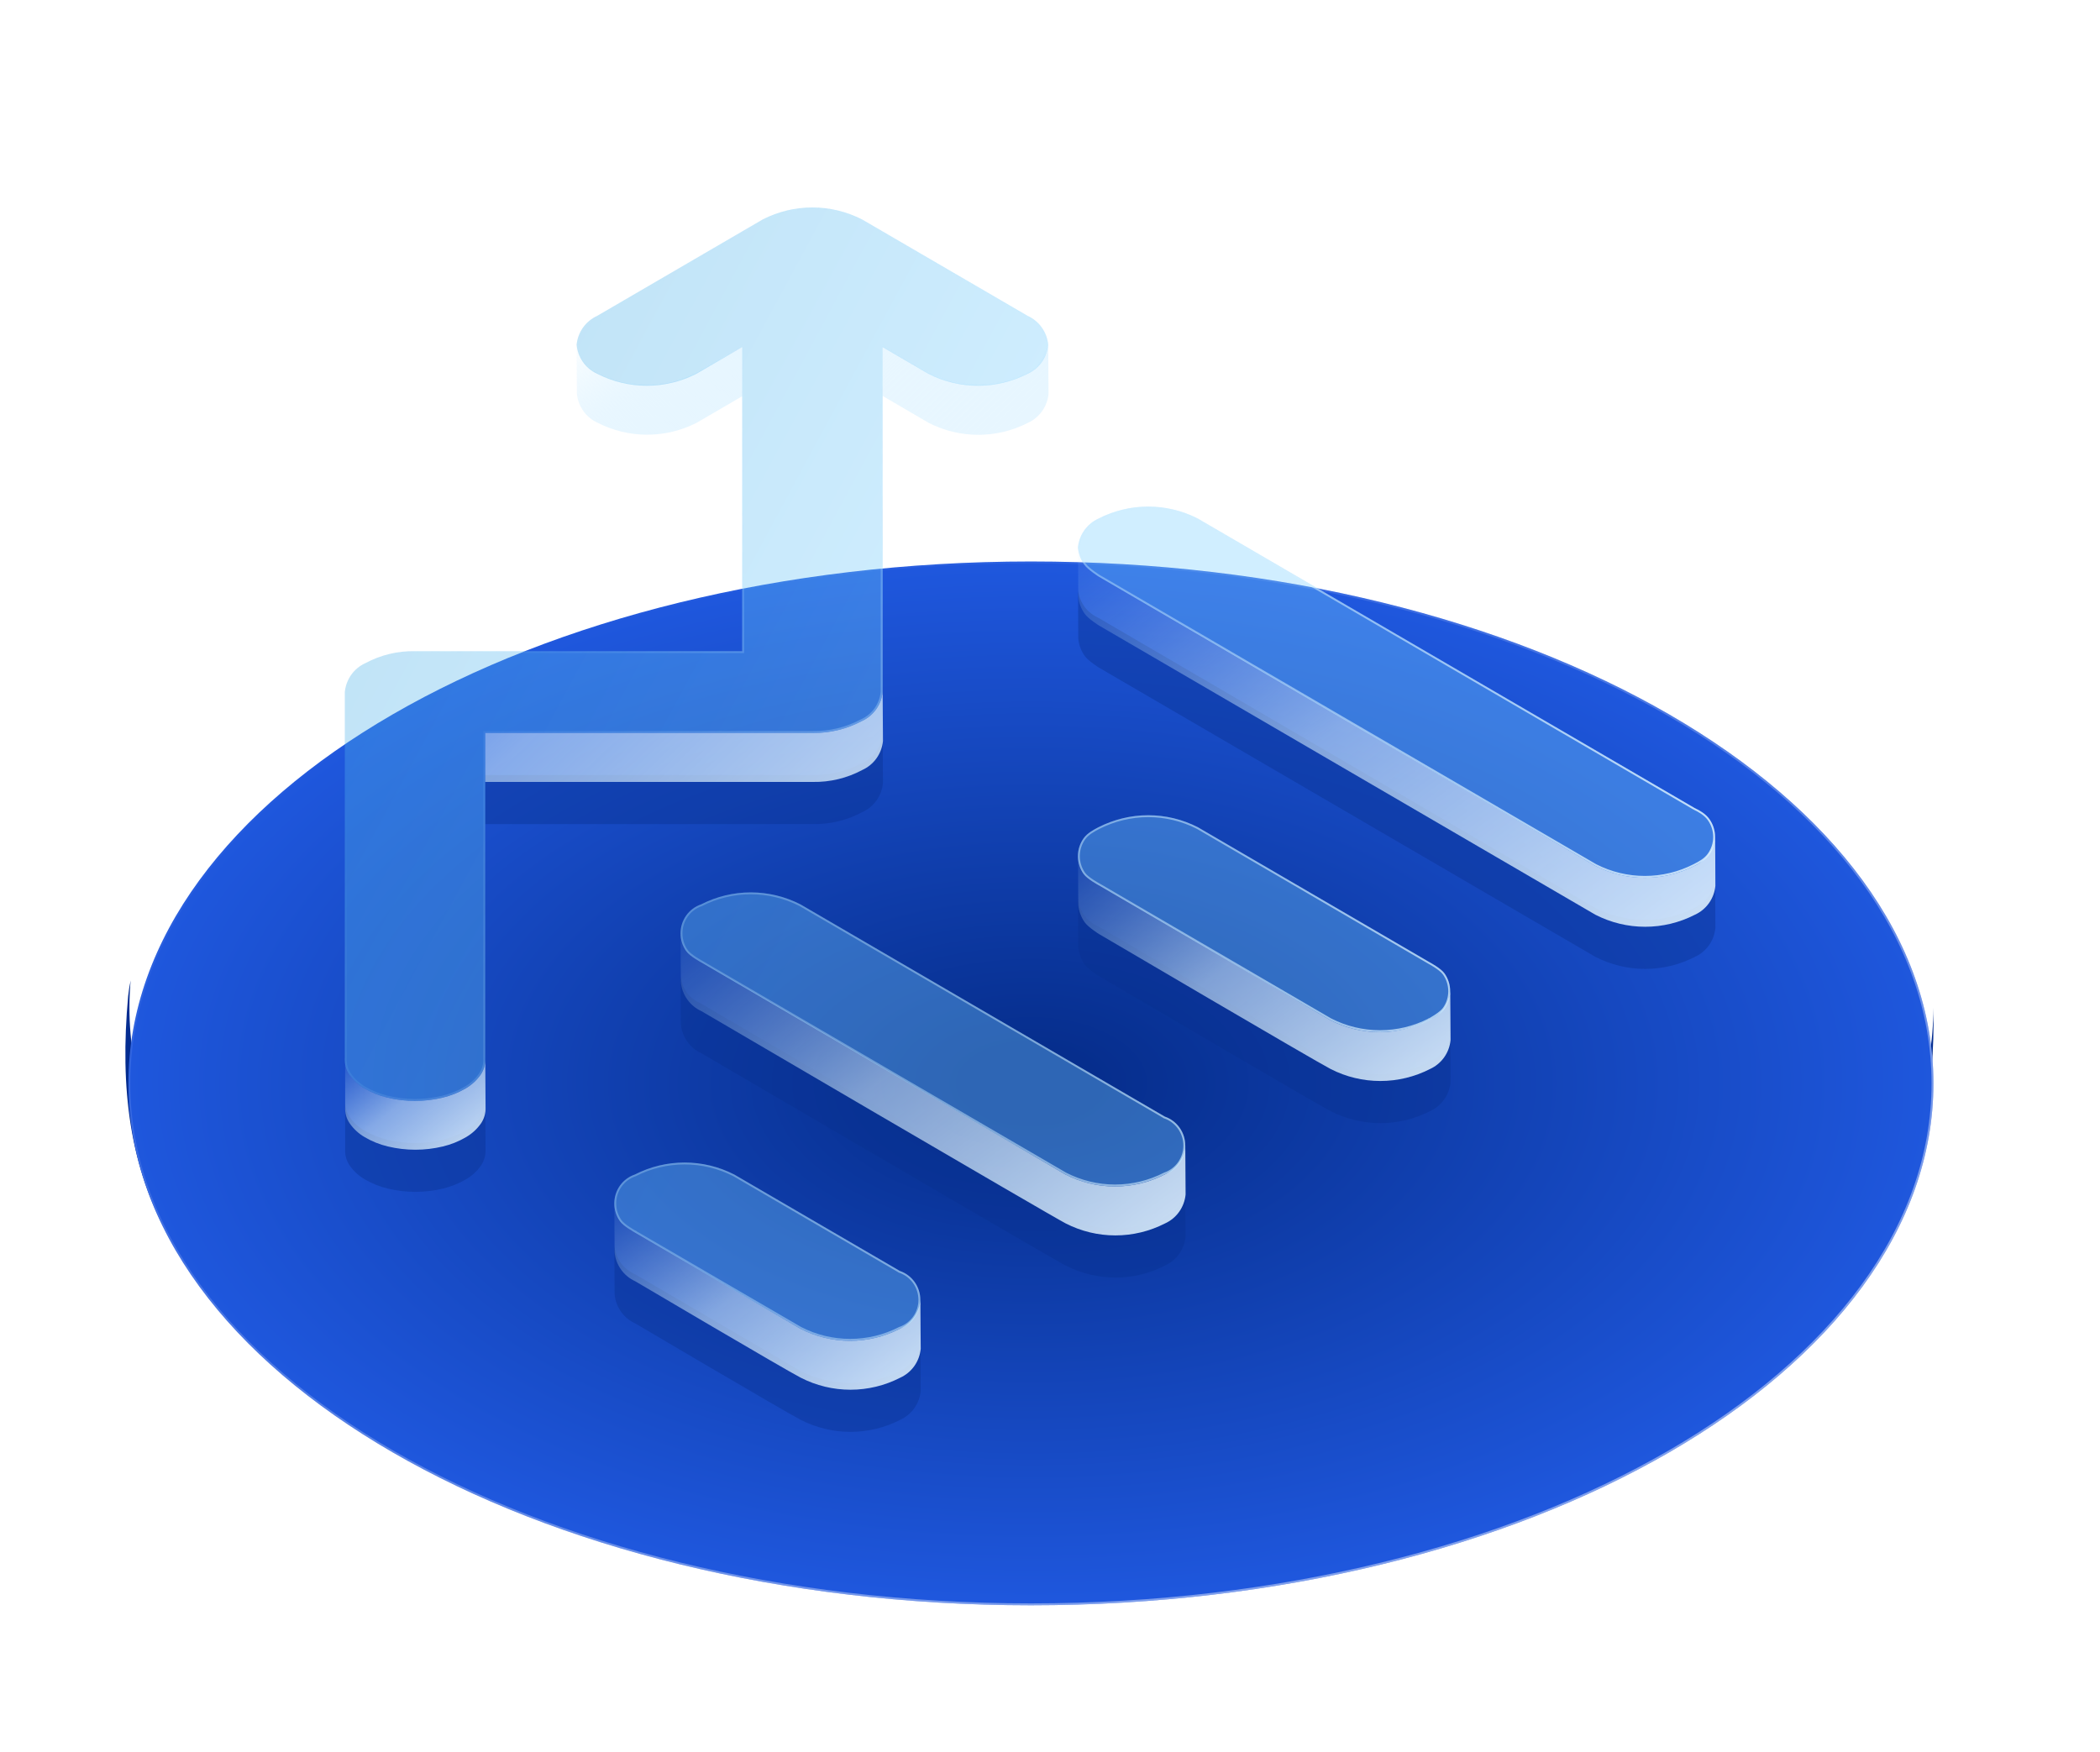 <svg width="145" height="121" viewBox="0 0 145 121" fill="none" xmlns="http://www.w3.org/2000/svg">
<path d="M133.494 69.592C133.494 78.81 127.389 88.023 115.244 95.057C90.908 109.13 51.453 109.132 27.117 95.057C14.13 87.544 8.144 77.541 9.022 67.704C8.945 68.058 8.887 68.416 8.849 68.776C7.678 81.618 11.624 90.439 27.117 99.389C51.453 113.465 90.908 113.462 115.244 99.389C129.177 91.328 133.779 81.106 133.494 69.592Z" fill="url(#paint0_linear_11_342)"/>
<g filter="url(#filter0_di_11_342)">
<path d="M71.183 105.613C105.599 105.613 133.498 89.477 133.498 69.572C133.498 49.666 105.599 33.53 71.183 33.53C36.767 33.53 8.868 49.666 8.868 69.572C8.868 89.477 36.767 105.613 71.183 105.613Z" fill="url(#paint1_radial_11_342)"/>
<path d="M133.433 69.572C133.433 79.491 126.481 88.483 115.214 95C103.949 101.515 88.382 105.547 71.183 105.547C53.985 105.547 38.418 101.515 27.152 95C15.886 88.483 8.933 79.491 8.933 69.572C8.933 59.652 15.886 50.66 27.152 44.143C38.418 37.628 53.985 33.596 71.183 33.596C88.382 33.596 103.949 37.628 115.214 44.143C126.481 50.66 133.433 59.652 133.433 69.572Z" stroke="url(#paint2_linear_11_342)" stroke-width="0.131" stroke-linejoin="round"/>
</g>
<g style="mix-blend-mode:multiply" filter="url(#filter1_f_11_342)">
<path d="M33.503 56.908H56.119C57.312 56.931 58.492 56.646 59.545 56.08C59.935 55.903 60.272 55.625 60.522 55.275C60.771 54.924 60.925 54.514 60.967 54.084L60.945 50.71C60.945 30.325 60.941 24.576 60.941 50.698C60.9 51.128 60.746 51.539 60.496 51.89C60.247 52.241 59.91 52.519 59.52 52.697C58.465 53.261 57.287 53.545 56.094 53.524H33.503" fill="#083090" fill-opacity="0.4"/>
<path d="M33.506 76.011C33.523 76.407 33.411 76.797 33.187 77.122C32.915 77.513 32.56 77.839 32.149 78.075C31.651 78.365 31.114 78.58 30.554 78.712C29.307 79.011 28.009 79.011 26.762 78.712C26.203 78.581 25.666 78.366 25.169 78.075C24.757 77.839 24.401 77.514 24.129 77.122C23.95 76.85 23.847 76.533 23.832 76.206V79.381C23.813 79.777 23.925 80.168 24.15 80.492C24.423 80.882 24.778 81.207 25.189 81.443C25.686 81.734 26.224 81.95 26.784 82.082C28.03 82.381 29.329 82.381 30.575 82.082C31.135 81.95 31.672 81.734 32.168 81.443C32.58 81.207 32.936 80.882 33.209 80.492C33.432 80.167 33.544 79.776 33.527 79.381" fill="#083090" fill-opacity="0.4"/>
<path d="M62.13 94.673C61.067 95.219 59.892 95.503 58.7 95.503C57.508 95.503 56.333 95.219 55.27 94.673L43.879 88.013C43.489 87.837 43.11 87.559 42.861 87.208C42.611 86.858 42.458 86.447 42.416 86.017C42.416 86.017 42.438 88.644 42.438 89.391C42.479 89.82 42.632 90.232 42.881 90.583C43.13 90.934 43.467 91.212 43.858 91.389C43.858 91.389 54.231 97.509 55.294 98.053C56.356 98.597 57.531 98.881 58.722 98.881C59.914 98.881 61.089 98.597 62.151 98.053C62.542 97.876 62.88 97.598 63.129 97.247C63.379 96.896 63.532 96.485 63.573 96.055C63.573 95.304 63.552 94.253 63.552 92.681C63.51 93.11 63.356 93.52 63.106 93.87C62.856 94.22 62.52 94.497 62.13 94.673Z" fill="#083090" fill-opacity="0.4"/>
<path d="M118.424 60.7C118.384 61.13 118.231 61.542 117.982 61.893C117.732 62.244 117.395 62.522 117.004 62.698C115.941 63.242 114.766 63.526 113.574 63.526C112.382 63.526 111.207 63.242 110.144 62.698L75.892 42.695C75.509 42.519 75.142 42.255 74.894 41.912C74.647 41.569 74.485 41.185 74.436 40.764C74.436 41.359 74.452 43.462 74.452 44.102C74.492 44.532 74.645 44.943 74.894 45.294C75.144 45.645 75.872 46.1 75.872 46.1L110.164 66.082C111.227 66.626 112.402 66.91 113.594 66.91C114.785 66.91 115.961 66.626 117.023 66.082C117.414 65.905 117.751 65.627 118.001 65.276C118.25 64.925 118.403 64.514 118.443 64.084C118.447 63.333 118.424 60.7 118.424 60.7Z" fill="#083090" fill-opacity="0.4"/>
<path d="M98.695 73.331C97.632 73.875 96.478 74.187 95.286 74.187C94.094 74.187 92.919 73.903 91.856 73.359L75.863 63.989C75.472 63.813 75.124 63.578 74.874 63.226C74.625 62.875 74.472 62.464 74.432 62.033C74.432 62.033 74.452 64.663 74.452 65.407C74.493 65.837 74.646 66.249 74.896 66.6C75.145 66.951 75.874 67.406 75.874 67.406C75.874 67.406 90.815 76.189 91.878 76.733C92.941 77.277 94.116 77.56 95.308 77.56C96.5 77.56 97.675 77.277 98.738 76.733C99.128 76.556 99.465 76.278 99.715 75.927C99.964 75.576 100.117 75.164 100.158 74.734C100.158 73.984 100.136 71.361 100.136 71.361C100.095 71.791 99.943 72.202 99.693 72.553C99.444 72.904 99.085 73.154 98.695 73.331Z" fill="#083090" fill-opacity="0.4"/>
<path d="M80.421 84.016C79.359 84.56 78.183 84.844 76.992 84.844C75.8 84.844 74.625 84.56 73.562 84.016L48.45 69.331C48.06 69.154 47.683 68.909 47.434 68.558C47.184 68.207 47.031 67.796 46.991 67.366C46.991 67.366 47.012 69.996 47.012 70.74C47.053 71.169 47.206 71.58 47.456 71.931C47.705 72.282 48.042 72.559 48.432 72.736C48.432 72.736 72.521 86.852 73.584 87.396C74.646 87.94 75.821 88.224 77.013 88.224C78.205 88.224 79.38 87.94 80.443 87.396C80.834 87.219 81.171 86.941 81.42 86.59C81.669 86.239 81.822 85.827 81.863 85.397C81.863 84.647 81.841 82.024 81.841 82.024C81.799 82.453 81.646 82.863 81.397 83.213C81.147 83.563 80.811 83.84 80.421 84.016Z" fill="#083090" fill-opacity="0.4"/>
</g>
<g filter="url(#filter2_b_11_342)">
<path d="M41.255 29.189C42.318 29.735 43.493 30.019 44.685 30.019C45.877 30.019 47.053 29.735 48.115 29.189L51.248 27.363V23.974L48.095 25.752C47.032 26.296 45.862 26.59 44.67 26.59C43.478 26.59 42.309 26.317 41.246 25.773C40.855 25.596 40.54 25.339 40.291 24.988C40.042 24.637 39.853 24.243 39.812 23.813C39.812 23.813 39.834 26.443 39.834 27.187C39.874 27.618 40.026 28.03 40.276 28.382C40.526 28.734 40.864 29.012 41.255 29.189Z" fill="url(#paint3_linear_11_342)"/>
<path d="M33.503 53.998H56.119C57.312 54.02 58.492 53.736 59.545 53.17C59.935 52.993 60.272 52.715 60.522 52.364C60.771 52.014 60.925 51.603 60.967 51.173L60.945 47.8V27.343L64.118 29.199C65.18 29.743 66.356 30.027 67.547 30.027C68.739 30.027 69.914 29.743 70.977 29.199C71.368 29.022 71.705 28.744 71.955 28.393C72.205 28.042 72.358 27.631 72.399 27.201C72.399 26.452 72.377 23.827 72.377 23.827C72.336 24.257 72.146 24.643 71.896 24.994C71.646 25.345 71.303 25.616 70.912 25.792C69.85 26.336 68.716 26.591 67.525 26.591C66.333 26.591 65.169 26.329 64.106 25.785L60.941 23.947V47.788C60.9 48.218 60.746 48.629 60.496 48.98C60.247 49.331 59.91 49.609 59.52 49.786C58.465 50.35 57.287 50.635 56.094 50.614H33.503" fill="url(#paint4_linear_11_342)"/>
<path d="M33.506 73.101C33.523 73.497 33.411 73.887 33.187 74.213C32.915 74.603 32.56 74.929 32.149 75.165C31.651 75.456 31.114 75.67 30.554 75.802C29.307 76.101 28.009 76.101 26.762 75.802C26.203 75.671 25.666 75.456 25.169 75.165C24.757 74.929 24.401 74.604 24.129 74.213C23.95 73.94 23.847 73.623 23.832 73.296V76.471C23.813 76.867 23.925 77.258 24.15 77.582C24.423 77.972 24.778 78.297 25.189 78.533C25.686 78.824 26.224 79.04 26.784 79.172C28.03 79.471 29.329 79.471 30.575 79.172C31.135 79.04 31.672 78.824 32.168 78.533C32.58 78.297 32.936 77.973 33.209 77.582C33.432 77.257 33.544 76.867 33.527 76.471" fill="url(#paint5_linear_11_342)"/>
<path d="M62.13 91.763C61.067 92.308 59.892 92.593 58.7 92.593C57.508 92.593 56.333 92.308 55.27 91.763L43.88 85.103C43.489 84.927 43.111 84.649 42.861 84.298C42.611 83.947 42.458 83.536 42.416 83.106C42.416 83.106 42.438 85.734 42.438 86.48C42.479 86.91 42.632 87.321 42.881 87.672C43.13 88.023 43.468 88.302 43.858 88.478C43.858 88.478 54.231 94.599 55.294 95.142C56.356 95.687 57.531 95.97 58.723 95.97C59.914 95.97 61.089 95.687 62.152 95.142C62.542 94.966 62.88 94.688 63.13 94.337C63.379 93.986 63.532 93.574 63.574 93.144C63.574 92.394 63.552 91.342 63.552 89.77C63.51 90.2 63.356 90.61 63.106 90.96C62.857 91.309 62.52 91.587 62.13 91.763Z" fill="url(#paint6_linear_11_342)"/>
<path d="M118.424 57.79C118.384 58.22 118.231 58.632 117.982 58.983C117.732 59.334 117.395 59.612 117.004 59.788C115.941 60.333 114.766 60.616 113.574 60.616C112.382 60.616 111.207 60.333 110.144 59.788L75.892 39.785C75.509 39.609 75.142 39.345 74.894 39.002C74.647 38.659 74.485 38.275 74.436 37.854C74.436 38.449 74.452 40.553 74.452 41.192C74.492 41.622 74.645 42.033 74.894 42.384C75.144 42.735 75.872 43.19 75.872 43.19L110.164 63.172C111.227 63.716 112.402 64 113.594 64C114.785 64 115.961 63.716 117.023 63.172C117.414 62.995 117.751 62.717 118.001 62.366C118.25 62.015 118.403 61.604 118.443 61.174C118.447 60.423 118.424 57.79 118.424 57.79Z" fill="url(#paint7_linear_11_342)"/>
<path d="M98.695 70.421C97.632 70.965 96.478 71.277 95.286 71.277C94.094 71.277 92.919 70.993 91.856 70.449L75.863 61.08C75.472 60.903 75.124 60.668 74.874 60.316C74.625 59.965 74.472 59.554 74.432 59.123C74.432 59.123 74.452 61.753 74.452 62.497C74.493 62.927 74.646 63.339 74.896 63.69C75.145 64.041 75.874 64.496 75.874 64.496C75.874 64.496 90.815 73.279 91.878 73.823C92.941 74.367 94.116 74.65 95.308 74.65C96.5 74.65 97.675 74.367 98.738 73.823C99.128 73.646 99.465 73.368 99.715 73.017C99.964 72.666 100.117 72.254 100.158 71.824C100.158 71.074 100.136 68.451 100.136 68.451C100.095 68.881 99.943 69.292 99.693 69.643C99.444 69.994 99.085 70.244 98.695 70.421Z" fill="url(#paint8_linear_11_342)"/>
<path d="M80.421 81.106C79.359 81.65 78.183 81.934 76.992 81.934C75.8 81.934 74.625 81.65 73.562 81.106L48.45 66.421C48.06 66.244 47.683 66 47.434 65.649C47.184 65.298 47.031 64.886 46.991 64.456C46.991 64.456 47.012 67.086 47.012 67.83C47.053 68.26 47.206 68.671 47.456 69.021C47.705 69.372 48.042 69.65 48.432 69.826C48.432 69.826 72.521 83.942 73.584 84.486C74.646 85.03 75.821 85.314 77.013 85.314C78.205 85.314 79.38 85.03 80.443 84.486C80.834 84.309 81.171 84.031 81.42 83.68C81.669 83.329 81.822 82.918 81.863 82.488C81.863 81.737 81.841 79.114 81.841 79.114C81.799 79.543 81.646 79.953 81.397 80.303C81.147 80.653 80.811 80.93 80.421 81.106Z" fill="url(#paint9_linear_11_342)"/>
</g>
<g filter="url(#filter3_bi_11_342)">
<path d="M41.232 25.811C40.842 25.634 40.505 25.356 40.255 25.005C40.006 24.654 39.853 24.242 39.812 23.813C39.853 23.383 40.006 22.972 40.256 22.621C40.505 22.27 40.842 21.992 41.232 21.814L52.664 15.154C53.727 14.61 54.902 14.326 56.094 14.326C57.286 14.326 58.461 14.61 59.524 15.154L70.958 21.814C71.348 21.991 71.685 22.269 71.934 22.62C72.184 22.971 72.337 23.383 72.378 23.813C72.337 24.243 72.183 24.654 71.934 25.005C71.684 25.356 71.347 25.634 70.956 25.811C69.893 26.355 68.718 26.639 67.527 26.639C66.335 26.639 65.161 26.355 64.098 25.811L60.942 23.973V47.788C60.9 48.218 60.747 48.629 60.497 48.98C60.248 49.331 59.91 49.609 59.52 49.786C58.466 50.35 57.287 50.635 56.094 50.614H33.503V73.098C33.522 73.494 33.41 73.885 33.184 74.209C32.912 74.601 32.557 74.926 32.144 75.162C31.647 75.453 31.11 75.668 30.551 75.799C29.305 76.101 28.006 76.101 26.759 75.799C26.2 75.668 25.663 75.453 25.166 75.162C24.755 74.926 24.4 74.601 24.126 74.211C23.902 73.885 23.791 73.494 23.808 73.098V47.791C23.849 47.362 24.002 46.951 24.251 46.6C24.5 46.25 24.837 45.972 25.227 45.795C26.282 45.229 27.462 44.944 28.655 44.968H51.246V23.973L48.09 25.811C47.027 26.355 45.852 26.639 44.66 26.639C43.468 26.639 42.295 26.355 41.232 25.811ZM43.838 81.108C44.901 80.564 46.076 80.28 47.268 80.28C48.459 80.28 49.635 80.564 50.697 81.108L62.13 87.768C62.543 87.909 62.902 88.178 63.156 88.537C63.411 88.895 63.547 89.324 63.547 89.765C63.547 90.206 63.411 90.635 63.156 90.994C62.902 91.352 62.543 91.621 62.13 91.762C61.067 92.307 59.892 92.591 58.7 92.591C57.508 92.591 56.333 92.307 55.27 91.762L43.825 85.102C43.825 85.102 43.063 84.691 42.808 84.333C42.553 83.974 42.416 83.544 42.416 83.103C42.416 82.662 42.553 82.232 42.808 81.873C43.063 81.515 43.423 81.248 43.838 81.108ZM55.27 62.453C54.207 61.909 53.032 61.626 51.84 61.626C50.648 61.626 49.473 61.909 48.41 62.453C47.996 62.594 47.636 62.863 47.381 63.222C47.126 63.58 46.989 64.01 46.989 64.451C46.989 64.893 47.126 65.323 47.381 65.681C47.636 66.04 48.41 66.45 48.41 66.45L73.561 81.102C74.624 81.646 75.799 81.929 76.991 81.929C78.183 81.929 79.358 81.646 80.421 81.102C80.835 80.96 81.194 80.691 81.448 80.333C81.702 79.975 81.839 79.545 81.839 79.104C81.839 78.663 81.702 78.234 81.448 77.876C81.194 77.517 80.835 77.249 80.421 77.107L55.27 62.453ZM75.849 57.125C76.897 56.59 78.087 56.297 79.278 56.297C80.47 56.297 81.645 56.581 82.708 57.125L98.713 66.452C98.713 66.452 99.486 66.863 99.74 67.221C99.994 67.579 100.131 68.009 100.131 68.449C100.131 68.89 99.994 69.32 99.74 69.678C99.486 70.036 98.713 70.447 98.713 70.447C97.65 70.991 96.475 71.274 95.283 71.274C94.091 71.274 92.916 70.991 91.853 70.447L75.849 61.12C75.849 61.12 75.075 60.709 74.82 60.351C74.565 59.992 74.428 59.562 74.428 59.121C74.428 58.68 74.565 58.25 74.82 57.891C75.075 57.533 75.514 57.298 75.849 57.125ZM82.708 35.811C81.645 35.267 80.47 34.983 79.278 34.983C78.087 34.983 76.912 35.267 75.849 35.811C75.458 35.988 75.121 36.266 74.872 36.617C74.623 36.968 74.47 37.38 74.429 37.809C74.47 38.239 74.623 38.651 74.872 39.002C75.121 39.353 75.849 39.808 75.849 39.808L110.145 59.792C111.208 60.336 112.383 60.62 113.575 60.62C114.767 60.62 115.942 60.336 117.005 59.792C117.41 59.584 117.777 59.381 118.031 59.023C118.286 58.665 118.423 58.235 118.423 57.794C118.423 57.354 118.286 56.924 118.031 56.566C117.777 56.208 117.374 55.97 117.005 55.797L82.708 35.811Z" fill="url(#paint10_linear_11_342)" fill-opacity="0.35"/>
<path d="M41.262 25.753L41.262 25.753L41.259 25.751C40.879 25.579 40.551 25.308 40.309 24.967C40.067 24.627 39.919 24.229 39.878 23.813C39.919 23.396 40.068 22.998 40.309 22.659C40.552 22.317 40.88 22.046 41.259 21.874L41.259 21.874L41.265 21.871L52.696 15.212C53.749 14.673 54.913 14.392 56.094 14.392C57.275 14.392 58.439 14.673 59.492 15.212L70.925 21.871L70.924 21.871L70.931 21.874C71.31 22.046 71.638 22.317 71.881 22.658C72.123 22.998 72.271 23.396 72.312 23.813C72.271 24.229 72.122 24.627 71.88 24.967C71.637 25.309 71.309 25.579 70.929 25.751L70.929 25.751L70.926 25.753C69.873 26.292 68.708 26.573 67.527 26.573C66.346 26.573 65.183 26.292 64.129 25.753L60.975 23.917L60.876 23.859V23.973V47.784C60.835 48.202 60.686 48.601 60.444 48.942C60.201 49.283 59.873 49.554 59.493 49.726L59.493 49.726L59.489 49.728C58.444 50.287 57.277 50.569 56.095 50.548H56.094H33.503H33.438V50.614V73.098H33.438L33.438 73.101C33.456 73.483 33.348 73.859 33.131 74.172C32.864 74.555 32.516 74.874 32.112 75.105L32.111 75.105C31.62 75.393 31.089 75.605 30.536 75.735L30.536 75.735C29.3 76.034 28.011 76.034 26.775 75.735L26.774 75.735C26.222 75.605 25.691 75.393 25.2 75.105L25.199 75.105C24.796 74.874 24.448 74.556 24.18 74.174C23.965 73.86 23.857 73.483 23.873 73.101L23.873 73.101V73.098V47.795C23.913 47.378 24.062 46.979 24.304 46.638C24.547 46.297 24.875 46.027 25.255 45.855L25.255 45.855L25.259 45.853C26.303 45.292 27.472 45.01 28.654 45.033H28.655H51.246H51.312V44.968V23.973V23.859L51.213 23.917L48.058 25.753C47.005 26.292 45.841 26.573 44.66 26.573C43.478 26.573 42.316 26.292 41.262 25.753ZM43.859 81.17L43.859 81.17L43.868 81.166C44.921 80.627 46.086 80.346 47.268 80.346C48.448 80.346 49.613 80.626 50.666 81.165C50.666 81.165 50.667 81.166 50.667 81.166L62.096 87.824L62.096 87.825L62.108 87.83C62.509 87.967 62.856 88.227 63.103 88.574C63.349 88.921 63.482 89.338 63.482 89.765C63.482 90.192 63.349 90.609 63.103 90.956C62.856 91.303 62.509 91.563 62.108 91.7L62.108 91.7L62.1 91.704C61.046 92.244 59.881 92.525 58.7 92.525C57.519 92.525 56.354 92.244 55.301 91.705C55.301 91.705 55.3 91.704 55.3 91.704L43.858 85.046L43.856 85.045L43.856 85.045L43.856 85.044L43.855 85.044L43.848 85.04L43.824 85.027C43.803 85.015 43.773 84.998 43.735 84.976C43.661 84.932 43.559 84.87 43.449 84.797C43.226 84.65 42.981 84.463 42.861 84.295C42.614 83.948 42.481 83.531 42.481 83.103C42.481 82.675 42.614 82.258 42.861 81.911C43.108 81.564 43.457 81.306 43.859 81.17ZM48.431 62.515L48.432 62.516L48.44 62.511C49.494 61.972 50.659 61.691 51.84 61.691C53.021 61.691 54.185 61.972 55.238 62.511L80.388 77.163L80.388 77.165L80.4 77.169C80.8 77.306 81.148 77.567 81.395 77.914C81.641 78.261 81.774 78.677 81.774 79.104C81.774 79.531 81.641 79.948 81.395 80.295C81.148 80.642 80.8 80.902 80.4 81.04L80.4 81.039L80.391 81.043C79.338 81.583 78.173 81.864 76.991 81.864C75.811 81.864 74.646 81.583 73.593 81.044C73.592 81.044 73.592 81.043 73.591 81.043L48.443 66.393L48.443 66.393L48.441 66.392L48.441 66.392L48.44 66.392L48.439 66.391L48.433 66.388L48.408 66.374C48.387 66.362 48.356 66.345 48.318 66.323C48.242 66.28 48.139 66.218 48.027 66.145C47.801 65.998 47.554 65.811 47.435 65.643C47.188 65.296 47.055 64.879 47.055 64.451C47.055 64.024 47.188 63.607 47.435 63.26C47.682 62.912 48.03 62.652 48.431 62.515ZM98.68 66.509L98.682 66.51L98.682 66.51L98.683 66.51L98.684 66.511L98.69 66.514L98.715 66.528C98.736 66.539 98.767 66.557 98.805 66.579C98.88 66.622 98.984 66.684 99.095 66.757C99.32 66.904 99.567 67.091 99.686 67.259C99.933 67.606 100.065 68.022 100.065 68.449C100.065 68.876 99.933 69.293 99.686 69.64C99.567 69.808 99.32 69.994 99.095 70.142C98.984 70.215 98.88 70.277 98.805 70.32C98.767 70.342 98.736 70.359 98.715 70.371L98.69 70.384L98.684 70.388L98.683 70.388C98.683 70.388 98.683 70.388 98.683 70.389C97.629 70.928 96.464 71.209 95.283 71.209C94.102 71.209 92.938 70.928 91.885 70.389C91.884 70.389 91.884 70.389 91.883 70.388L75.882 61.063L75.882 61.063L75.879 61.062L75.879 61.062L75.879 61.061L75.877 61.06L75.871 61.057L75.847 61.044C75.825 61.032 75.794 61.015 75.757 60.993C75.681 60.949 75.577 60.888 75.466 60.815C75.24 60.667 74.993 60.481 74.873 60.313C74.626 59.966 74.493 59.549 74.493 59.121C74.493 58.694 74.626 58.277 74.873 57.929C75.117 57.586 75.542 57.358 75.879 57.183C76.918 56.654 78.097 56.363 79.278 56.363C80.459 56.363 81.624 56.643 82.677 57.182C82.677 57.182 82.678 57.183 82.678 57.183L98.68 66.509ZM75.876 35.871L75.876 35.871L75.879 35.869C76.932 35.33 78.097 35.049 79.278 35.049C80.459 35.049 81.624 35.33 82.677 35.868C82.677 35.869 82.678 35.869 82.678 35.869L116.972 55.854L116.971 55.854L116.977 55.856C117.344 56.029 117.734 56.26 117.978 56.604C118.224 56.951 118.357 57.367 118.357 57.794C118.357 58.222 118.224 58.638 117.978 58.985C117.734 59.329 117.381 59.526 116.975 59.733C115.921 60.273 114.756 60.554 113.575 60.554C112.394 60.554 111.23 60.273 110.176 59.734C110.176 59.734 110.175 59.734 110.175 59.733L75.883 39.752L75.883 39.752L75.883 39.752L75.882 39.751L75.882 39.751L75.876 39.747L75.853 39.733C75.832 39.719 75.803 39.701 75.768 39.677C75.696 39.629 75.598 39.562 75.493 39.484C75.28 39.326 75.043 39.13 74.925 38.964C74.684 38.624 74.535 38.226 74.495 37.809C74.535 37.393 74.684 36.995 74.925 36.655C75.168 36.313 75.496 36.043 75.876 35.871Z" stroke="url(#paint11_linear_11_342)" stroke-width="0.131"/>
</g>
<defs>
<filter id="filter0_di_11_342" x="2.312" y="32.219" width="137.741" height="85.194" filterUnits="userSpaceOnUse" color-interpolation-filters="sRGB">
<feFlood flood-opacity="0" result="BackgroundImageFix"/>
<feColorMatrix in="SourceAlpha" type="matrix" values="0 0 0 0 0 0 0 0 0 0 0 0 0 0 0 0 0 0 127 0" result="hardAlpha"/>
<feOffset dy="5.244"/>
<feGaussianBlur stdDeviation="3.278"/>
<feComposite in2="hardAlpha" operator="out"/>
<feColorMatrix type="matrix" values="0 0 0 0 0.098 0 0 0 0 0.212 0 0 0 0 0.482 0 0 0 0.5 0"/>
<feBlend mode="normal" in2="BackgroundImageFix" result="effect1_dropShadow_11_342"/>
<feBlend mode="normal" in="SourceGraphic" in2="effect1_dropShadow_11_342" result="shape"/>
<feColorMatrix in="SourceAlpha" type="matrix" values="0 0 0 0 0 0 0 0 0 0 0 0 0 0 0 0 0 0 127 0" result="hardAlpha"/>
<feOffset/>
<feGaussianBlur stdDeviation="2.622"/>
<feComposite in2="hardAlpha" operator="arithmetic" k2="-1" k3="1"/>
<feColorMatrix type="matrix" values="0 0 0 0 1 0 0 0 0 1 0 0 0 0 1 0 0 0 0.25 0"/>
<feBlend mode="normal" in2="shape" result="effect2_innerShadow_11_342"/>
</filter>
<filter id="filter1_f_11_342" x="21.207" y="30.575" width="99.859" height="70.927" filterUnits="userSpaceOnUse" color-interpolation-filters="sRGB">
<feFlood flood-opacity="0" result="BackgroundImageFix"/>
<feBlend mode="normal" in="SourceGraphic" in2="BackgroundImageFix" result="shape"/>
<feGaussianBlur stdDeviation="1.311" result="effect1_foregroundBlur_11_342"/>
</filter>
<filter id="filter2_b_11_342" x="22.519" y="22.502" width="97.236" height="74.779" filterUnits="userSpaceOnUse" color-interpolation-filters="sRGB">
<feFlood flood-opacity="0" result="BackgroundImageFix"/>
<feGaussianBlur in="BackgroundImageFix" stdDeviation="0.656"/>
<feComposite in2="SourceAlpha" operator="in" result="effect1_backgroundBlur_11_342"/>
<feBlend mode="normal" in="SourceGraphic" in2="effect1_backgroundBlur_11_342" result="shape"/>
</filter>
<filter id="filter3_bi_11_342" x="19.873" y="10.393" width="102.483" height="86.131" filterUnits="userSpaceOnUse" color-interpolation-filters="sRGB">
<feFlood flood-opacity="0" result="BackgroundImageFix"/>
<feGaussianBlur in="BackgroundImageFix" stdDeviation="1.967"/>
<feComposite in2="SourceAlpha" operator="in" result="effect1_backgroundBlur_11_342"/>
<feBlend mode="normal" in="SourceGraphic" in2="effect1_backgroundBlur_11_342" result="shape"/>
<feColorMatrix in="SourceAlpha" type="matrix" values="0 0 0 0 0 0 0 0 0 0 0 0 0 0 0 0 0 0 127 0" result="hardAlpha"/>
<feOffset/>
<feGaussianBlur stdDeviation="0.983"/>
<feComposite in2="hardAlpha" operator="arithmetic" k2="-1" k3="1"/>
<feColorMatrix type="matrix" values="0 0 0 0 1 0 0 0 0 1 0 0 0 0 1 0 0 0 0.5 0"/>
<feBlend mode="normal" in2="shape" result="effect2_innerShadow_11_342"/>
</filter>
<linearGradient id="paint0_linear_11_342" x1="127.563" y1="47.314" x2="12.418" y2="84.31" gradientUnits="userSpaceOnUse">
<stop stop-color="#00298D"/>
<stop offset="0.189" stop-color="#2349A7"/>
<stop offset="0.646" stop-color="#3155AD"/>
<stop offset="1" stop-color="#032C91"/>
</linearGradient>
<radialGradient id="paint1_radial_11_342" cx="0" cy="0" r="1" gradientUnits="userSpaceOnUse" gradientTransform="translate(71.183 69.572) rotate(90) scale(49.474 85.54)">
<stop offset="0.052" stop-color="#062E8D"/>
<stop offset="1" stop-color="#2968FE"/>
</radialGradient>
<linearGradient id="paint2_linear_11_342" x1="51.306" y1="31.458" x2="85.217" y2="103.482" gradientUnits="userSpaceOnUse">
<stop stop-color="white" stop-opacity="0"/>
<stop offset="1" stop-color="white" stop-opacity="0.43"/>
</linearGradient>
<linearGradient id="paint3_linear_11_342" x1="51.26" y1="32.857" x2="42.624" y2="20.223" gradientUnits="userSpaceOnUse">
<stop stop-color="#E9F7FF"/>
<stop offset="0.579" stop-color="#D7F0FF" stop-opacity="0.57"/>
<stop offset="0.956" stop-color="#BDE7FF" stop-opacity="0"/>
</linearGradient>
<linearGradient id="paint4_linear_11_342" x1="72.438" y1="67.797" x2="27.388" y2="21.69" gradientUnits="userSpaceOnUse">
<stop stop-color="#E9F7FF"/>
<stop offset="0.579" stop-color="#D7F0FF" stop-opacity="0.57"/>
<stop offset="0.956" stop-color="#BDE7FF" stop-opacity="0"/>
</linearGradient>
<linearGradient id="paint5_linear_11_342" x1="33.539" y1="82.275" x2="24.325" y2="71.004" gradientUnits="userSpaceOnUse">
<stop stop-color="#E9F7FF"/>
<stop offset="0.579" stop-color="#D7F0FF" stop-opacity="0.57"/>
<stop offset="0.956" stop-color="#BDE7FF" stop-opacity="0"/>
</linearGradient>
<linearGradient id="paint6_linear_11_342" x1="63.595" y1="101.853" x2="45.046" y2="77.634" gradientUnits="userSpaceOnUse">
<stop stop-color="#E9F7FF"/>
<stop offset="0.579" stop-color="#D7F0FF" stop-opacity="0.57"/>
<stop offset="0.956" stop-color="#BDE7FF" stop-opacity="0"/>
</linearGradient>
<linearGradient id="paint7_linear_11_342" x1="118.488" y1="75.957" x2="81.023" y2="25.895" gradientUnits="userSpaceOnUse">
<stop stop-color="#E9F7FF"/>
<stop offset="0.579" stop-color="#D7F0FF" stop-opacity="0.57"/>
<stop offset="0.956" stop-color="#BDE7FF" stop-opacity="0"/>
</linearGradient>
<linearGradient id="paint8_linear_11_342" x1="100.183" y1="81.751" x2="77.838" y2="52.36" gradientUnits="userSpaceOnUse">
<stop stop-color="#E9F7FF"/>
<stop offset="0.579" stop-color="#D7F0FF" stop-opacity="0.57"/>
<stop offset="0.956" stop-color="#BDE7FF" stop-opacity="0"/>
</linearGradient>
<linearGradient id="paint9_linear_11_342" x1="81.898" y1="94.852" x2="51.956" y2="55.108" gradientUnits="userSpaceOnUse">
<stop stop-color="#E9F7FF"/>
<stop offset="0.579" stop-color="#D7F0FF" stop-opacity="0.57"/>
<stop offset="0.956" stop-color="#BDE7FF" stop-opacity="0"/>
</linearGradient>
<linearGradient id="paint10_linear_11_342" x1="23.806" y1="7.568" x2="132.601" y2="66.35" gradientUnits="userSpaceOnUse">
<stop offset="0.053" stop-color="#3FA6E0"/>
<stop offset="0.461" stop-color="#79CFFF"/>
<stop offset="1" stop-color="#79CFFF"/>
</linearGradient>
<linearGradient id="paint11_linear_11_342" x1="115.947" y1="104.023" x2="14.376" y2="54.646" gradientUnits="userSpaceOnUse">
<stop stop-color="#E9F7FF"/>
<stop offset="0.924" stop-color="#BDE7FF" stop-opacity="0"/>
</linearGradient>
</defs>
</svg>
